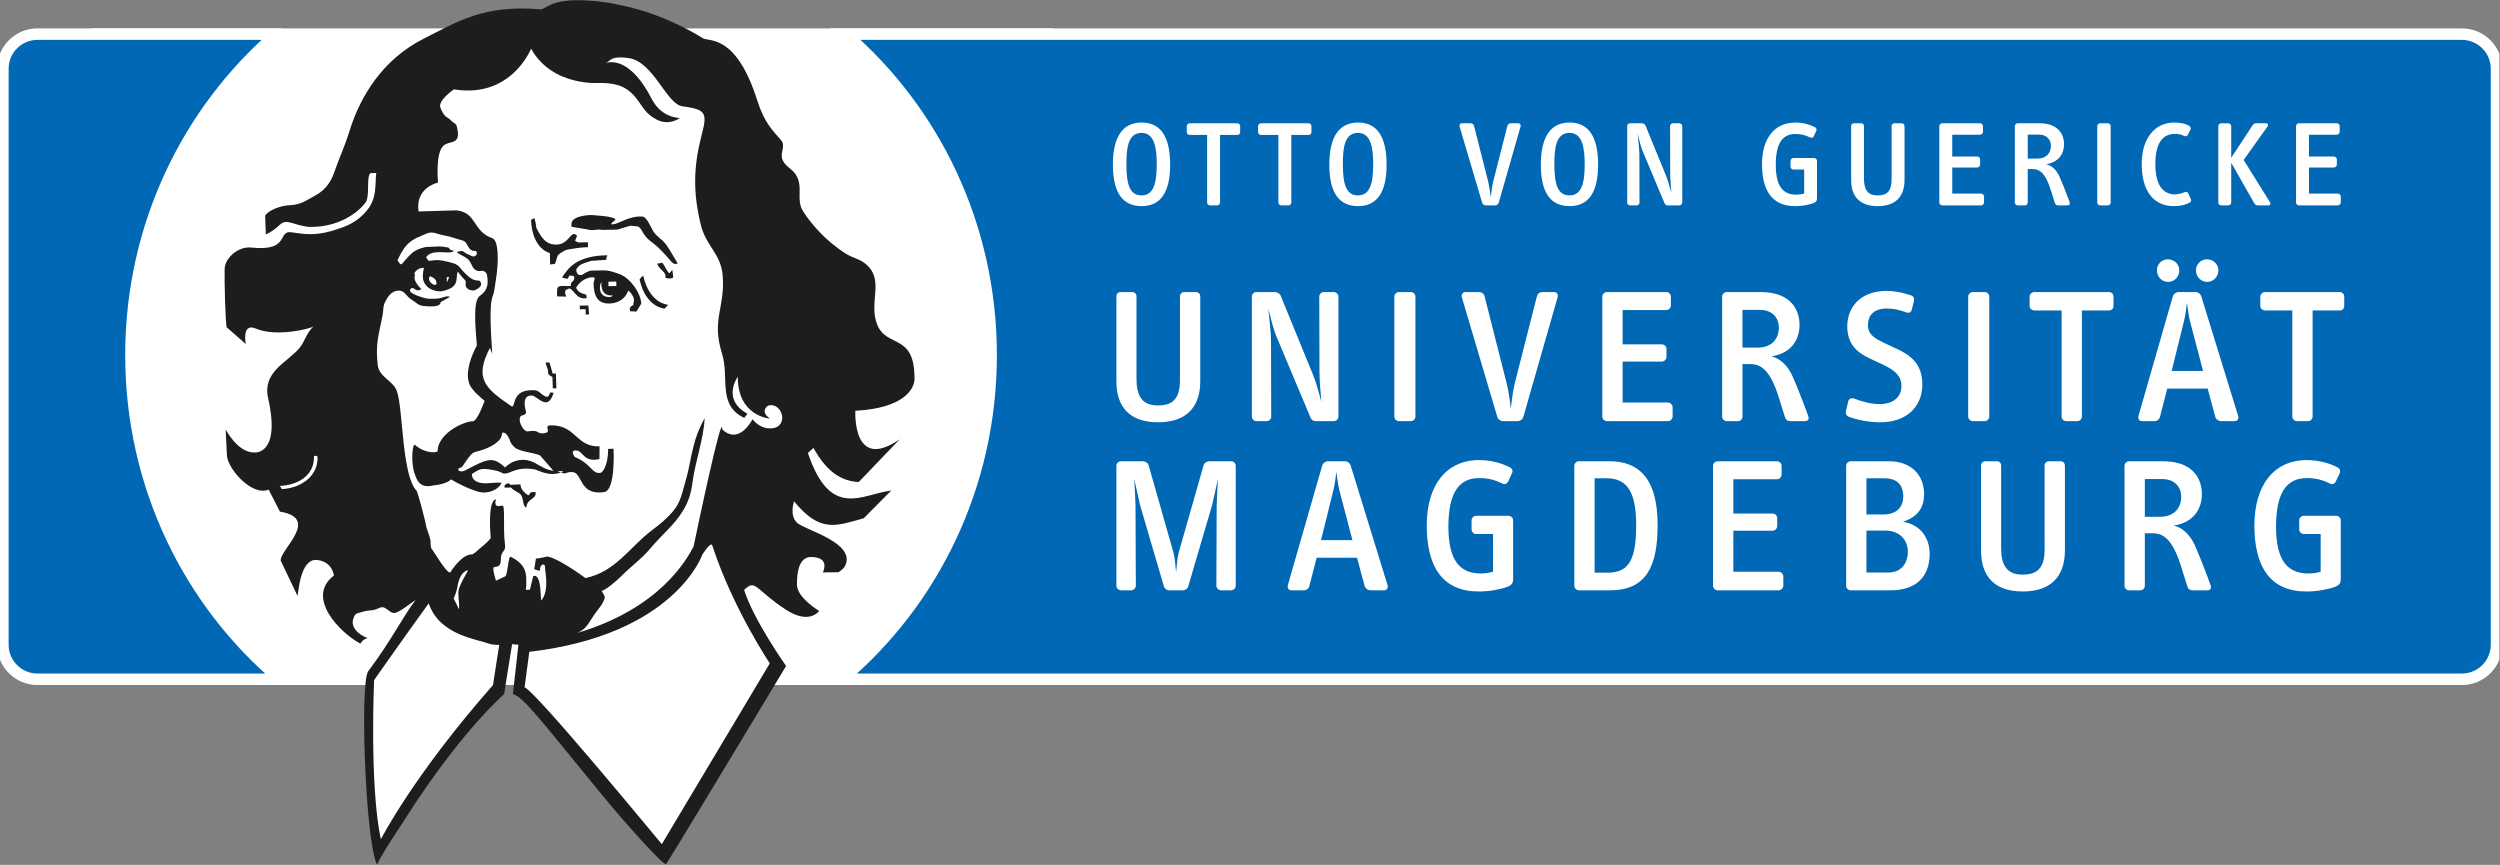 <?xml version="1.0" encoding="UTF-8" standalone="no"?>
<svg
   xmlns:dc="http://purl.org/dc/elements/1.1/"
   xmlns:cc="http://creativecommons.org/ns#"
   xmlns:rdf="http://www.w3.org/1999/02/22-rdf-syntax-ns#"
   xmlns:svg="http://www.w3.org/2000/svg"
   xmlns="http://www.w3.org/2000/svg"
   viewBox="0 0 579.589 200.507"
   height="200.507"
   width="579.589"
   xml:space="preserve"
   id="svg2"
   version="1.1"><rect x="0" y="0" width="579.589" height="200.507" fill="#808080" stroke="none"/><defs
     id="defs6"><clipPath
       id="clipPath18"
       clipPathUnits="userSpaceOnUse"><path
         id="path16"
         d="M 0,150.38 H 434.692 V 0 H 0 Z" /></clipPath></defs><g
     transform="matrix(1.333,0,0,-1.333,0,200.507)"
     id="g10"><g
       id="g12"><g
         clip-path="url(#clipPath18)"
         id="g14"><g
           transform="translate(115.719,2.221)"
           id="g20"><path
             id="path22"
             style="fill:#ffffff;fill-opacity:1;fill-rule:nonzero;stroke:none"
             d="m 0,0 -8.571,9.615 -16.702,19.006 1.348,8.87 h -3.818 l -1.15,-7.435 -20.821,-29.46 c 0,0 -1.708,9.404 -1.715,12.298 -0.018,7.677 -0.745,30.374 -0.745,30.374 l 77.857,-0.601 z" /></g><path
           id="path24"
           style="fill:#ffffff;fill-opacity:1;fill-rule:nonzero;stroke:#ffffff;stroke-width:2;stroke-linecap:butt;stroke-linejoin:miter;stroke-miterlimit:10;stroke-dasharray:none;stroke-opacity:1"
           d="M 182.203,32.277 H 17.035 v 112.204 h 165.168 z" /><g
           transform="translate(434.192,38.29)"
           id="g26"><path
             id="path28"
             style="fill:#0068b4;fill-opacity:1;fill-rule:nonzero;stroke:none"
             d="m 0,0 v 100.177 c 0,3.322 -2.694,6.014 -6.017,6.014 h -281.14 c 15.491,-13.372 25.345,-33.409 25.345,-55.817 0,-22.724 -10.128,-43.017 -26.002,-56.387 H -6.017 C -2.694,-6.013 0,-3.32 0,0 m -386.071,106.191 h -41.608 c -3.321,0 -6.013,-2.692 -6.013,-6.014 V 0 c 0,-3.32 2.692,-6.013 6.013,-6.013 h 42.264 c -15.873,13.37 -26.003,33.663 -26.003,56.387 0,22.408 9.854,42.445 25.347,55.817" /></g><g
           transform="translate(195.905,121.837)"
           id="g30"><path
             id="path32"
             style="fill:#ffffff;fill-opacity:1;fill-rule:nonzero;stroke:none"
             d="m 0,0 c 0,-3.582 0.635,-5.404 2.627,-5.404 2.099,0 2.649,2.099 2.649,5.404 0,3.053 -0.466,5.468 -2.649,5.468 C 0.274,5.468 0,2.82 0,0 m -2.352,-0.062 c 0,4.81 1.673,7.332 5,7.332 3.265,0 4.96,-2.396 4.96,-7.332 0,-4.833 -1.673,-7.207 -4.96,-7.207 -3.306,0 -5,2.331 -5,7.207 M 19.296,7.144 H 11.029 C 10.754,7.144 10.5,6.911 10.5,6.634 V 5.596 c 0,-0.276 0.254,-0.488 0.529,-0.488 h 3.01 v -11.74 c 0,-0.277 0.232,-0.51 0.509,-0.51 h 1.229 c 0.276,0 0.509,0.233 0.509,0.51 v 11.74 h 3.01 c 0.275,0 0.487,0.212 0.487,0.488 v 1.038 c 0,0.277 -0.212,0.51 -0.487,0.51 m 4.129,-2.036 h 3.009 v -11.74 c 0,-0.277 0.233,-0.51 0.508,-0.51 h 1.231 c 0.275,0 0.508,0.233 0.508,0.51 v 11.74 h 3.01 c 0.277,0 0.488,0.212 0.488,0.488 v 1.038 c 0,0.277 -0.211,0.51 -0.488,0.51 h -8.266 c -0.276,0 -0.529,-0.233 -0.529,-0.51 V 5.596 c 0,-0.276 0.253,-0.488 0.529,-0.488 M 37.643,0 c 0,-3.582 0.635,-5.404 2.628,-5.404 2.098,0 2.649,2.099 2.649,5.404 0,3.053 -0.467,5.468 -2.649,5.468 C 37.917,5.468 37.643,2.82 37.643,0 M 35.29,-0.062 c 0,4.81 1.674,7.332 5.002,7.332 3.264,0 4.959,-2.396 4.959,-7.332 0,-4.833 -1.674,-7.207 -4.959,-7.207 -3.307,0 -5.002,2.331 -5.002,7.207 m 26.583,-6.614 c 0.083,-0.275 0.36,-0.466 0.636,-0.466 h 1.61 c 0.275,0 0.551,0.191 0.635,0.466 l 3.795,13.248 c 0.083,0.297 -0.085,0.572 -0.403,0.572 h -1.272 c -0.339,0 -0.551,-0.191 -0.636,-0.531 L 63.8,-2.966 c -0.169,-0.679 -0.318,-1.801 -0.445,-2.777 -0.085,0.976 -0.275,2.098 -0.444,2.777 l -2.437,9.6 c -0.086,0.339 -0.319,0.51 -0.659,0.51 h -1.461 c -0.319,0 -0.488,-0.275 -0.404,-0.593 z M 79.707,0 c 0,3.053 -0.466,5.468 -2.649,5.468 -2.352,0 -2.629,-2.648 -2.629,-5.468 0,-3.582 0.637,-5.404 2.629,-5.404 2.099,0 2.649,2.099 2.649,5.404 M 77.08,-7.269 c -3.307,0 -5.003,2.331 -5.003,7.207 0,4.81 1.674,7.332 5.003,7.332 3.263,0 4.959,-2.396 4.959,-7.332 0,-4.833 -1.675,-7.207 -4.959,-7.207 M 96.145,7.144 h -1.081 c -0.275,0 -0.508,-0.233 -0.508,-0.487 l 0.023,-8.246 c 0,-0.996 0.106,-2.311 0.21,-3.412 -0.296,1.039 -0.551,2.078 -0.931,3.01 l -3.581,8.753 c -0.107,0.233 -0.403,0.382 -0.68,0.382 h -1.991 c -0.277,0 -0.509,-0.211 -0.509,-0.487 V -6.655 c 0,-0.255 0.232,-0.487 0.509,-0.487 h 1.125 c 0.274,0 0.505,0.232 0.505,0.487 l -0.021,8.393 c 0,0.784 -0.191,2.482 -0.296,3.562 0.274,-1.08 0.552,-2.268 0.933,-3.159 l 3.729,-8.88 c 0.107,-0.255 0.299,-0.403 0.573,-0.403 h 1.991 c 0.277,0 0.53,0.232 0.53,0.487 V 6.657 c 0,0.254 -0.253,0.487 -0.53,0.487 m 23.448,-6.041 h -3.581 c -0.275,0 -0.508,-0.233 -0.508,-0.509 v -0.996 c 0,-0.276 0.233,-0.508 0.508,-0.508 h 1.865 v -4.176 c -0.423,-0.127 -0.867,-0.191 -1.357,-0.191 -2.246,0 -3.582,1.356 -3.582,5.172 0,3.73 1.145,5.383 3.414,5.383 1.102,0 1.842,-0.253 2.585,-0.614 0.254,-0.127 0.51,0 0.615,0.231 l 0.423,0.913 c 0.129,0.254 0.041,0.51 -0.234,0.657 -0.931,0.488 -2.139,0.804 -3.389,0.804 -3.689,0 -5.811,-2.818 -5.811,-7.226 0,-4.578 1.74,-7.312 5.768,-7.312 1.145,0 2.332,0.212 3.138,0.509 0.508,0.19 0.657,0.403 0.657,0.89 v 6.464 c 0,0.276 -0.236,0.509 -0.511,0.509 m 11.076,-8.372 c 3.051,0 4.662,1.61 4.662,4.557 v 9.347 c 0,0.318 -0.21,0.509 -0.51,0.509 h -1.206 c -0.319,0 -0.532,-0.17 -0.532,-0.509 v -9.242 c 0,-2.161 -0.891,-2.797 -2.457,-2.797 -1.737,0 -2.353,1.059 -2.353,2.925 v 9.114 c 0,0.339 -0.191,0.509 -0.506,0.509 h -1.23 c -0.301,0 -0.489,-0.191 -0.489,-0.509 v -9.347 c 0,-2.883 1.482,-4.557 4.621,-4.557 m 18.491,0.637 v 1.037 c 0,0.275 -0.253,0.509 -0.529,0.509 h -5 v 4.535 h 4.321 c 0.278,0 0.53,0.235 0.53,0.53 V 0.87 c 0,0.275 -0.252,0.487 -0.53,0.487 h -4.321 v 3.794 h 4.83 c 0.298,0 0.511,0.254 0.511,0.53 v 0.954 c 0,0.276 -0.235,0.509 -0.511,0.509 h -6.569 c -0.278,0 -0.511,-0.233 -0.511,-0.509 V -6.632 c 0,-0.278 0.233,-0.51 0.511,-0.51 h 6.739 c 0.276,0 0.529,0.232 0.529,0.51 m 7.601,7.63 h 1.697 c 1.463,0 2.33,0.89 2.33,2.225 0,1.016 -0.679,1.95 -2.097,1.95 h -1.93 z m -2.246,-7.653 V 6.634 c 0,0.277 0.233,0.51 0.508,0.51 h 3.729 c 3.583,0 4.325,-2.205 4.325,-3.624 0,-1.674 -0.932,-3.159 -3.113,-3.498 1.015,-0.211 1.821,-1.103 2.266,-2.035 0.34,-0.72 1.166,-2.777 1.781,-4.472 0.147,-0.381 0.083,-0.657 -0.362,-0.657 h -1.547 c -0.297,0 -0.529,0.085 -0.636,0.446 -0.487,1.463 -0.848,2.967 -1.44,4.089 -0.487,0.934 -1.125,1.781 -2.396,1.781 h -0.869 v -5.829 c 0,-0.254 -0.232,-0.487 -0.509,-0.487 h -1.229 c -0.275,0 -0.508,0.233 -0.508,0.487 m 14.849,-0.487 h 1.312 c 0.276,0 0.51,0.232 0.51,0.51 V 6.635 c 0,0.276 -0.234,0.509 -0.51,0.509 h -1.312 c -0.278,0 -0.51,-0.233 -0.51,-0.509 V -6.632 c 0,-0.278 0.232,-0.51 0.51,-0.51 m 12.79,-0.127 c 1.168,0 2.036,0.234 2.779,0.614 0.191,0.085 0.318,0.34 0.191,0.615 l -0.468,1.017 c -0.082,0.212 -0.337,0.298 -0.593,0.192 -0.421,-0.192 -1.144,-0.402 -1.653,-0.402 -2.055,0 -3.456,1.503 -3.456,5.276 0,3.752 1.315,5.257 3.456,5.257 0.594,0 1.101,-0.149 1.569,-0.361 0.274,-0.127 0.489,-0.044 0.613,0.191 l 0.446,0.869 c 0.15,0.276 0.045,0.552 -0.21,0.7 -0.785,0.466 -1.76,0.57 -2.588,0.57 -3.432,0 -5.659,-2.818 -5.659,-7.205 0,-4.727 2.098,-7.333 5.573,-7.333 m 14.722,0.128 h 1.717 c 0.358,0 0.487,0.254 0.274,0.592 l -4.556,7.313 4.131,5.787 c 0.17,0.253 0.151,0.593 -0.274,0.593 h -1.611 c -0.318,0 -0.509,-0.085 -0.676,-0.34 l -3.733,-5.658 v 5.488 c 0,0.277 -0.232,0.51 -0.509,0.51 h -1.229 c -0.277,0 -0.509,-0.233 -0.509,-0.51 V -6.655 c 0,-0.254 0.232,-0.486 0.509,-0.486 h 1.229 c 0.277,0 0.509,0.232 0.509,0.486 v 6.931 l 4.007,-7.036 c 0.168,-0.297 0.402,-0.381 0.721,-0.381 m 7.055,-0.001 h 6.741 c 0.276,0 0.532,0.232 0.532,0.51 v 1.037 c 0,0.275 -0.256,0.509 -0.532,0.509 h -5.001 v 4.535 h 4.323 c 0.276,0 0.529,0.235 0.529,0.53 V 0.87 c 0,0.275 -0.253,0.487 -0.529,0.487 h -4.323 v 3.794 h 4.832 c 0.296,0 0.508,0.254 0.508,0.53 v 0.954 c 0,0.276 -0.234,0.509 -0.508,0.509 h -6.572 c -0.275,0 -0.506,-0.233 -0.506,-0.509 V -6.632 c 0,-0.278 0.231,-0.51 0.506,-0.51 M 74.366,-22.213 h -1.998 c -0.534,0 -0.867,-0.301 -1.001,-0.833 l -3.83,-15.056 c -0.267,-1.067 -0.5,-2.831 -0.699,-4.365 -0.134,1.534 -0.433,3.298 -0.701,4.365 l -3.829,15.09 c -0.135,0.532 -0.5,0.799 -1.034,0.799 h -2.298 c -0.498,0 -0.766,-0.435 -0.631,-0.933 l 6.161,-20.786 c 0.135,-0.433 0.565,-0.732 0.998,-0.732 h 2.531 c 0.435,0 0.867,0.299 1,0.732 l 5.964,20.82 c 0.133,0.464 -0.133,0.899 -0.633,0.899 m -24.901,0 h -2.066 c -0.432,0 -0.798,-0.367 -0.798,-0.799 v -20.852 c 0,-0.433 0.366,-0.8 0.798,-0.8 h 2.066 c 0.433,0 0.8,0.367 0.8,0.8 v 20.852 c 0,0.432 -0.367,0.799 -0.8,0.799 m 100.607,-21.651 v 20.852 c 0,0.432 -0.366,0.799 -0.801,0.799 h -2.065 c -0.433,0 -0.801,-0.367 -0.801,-0.799 v -20.852 c 0,-0.433 0.368,-0.8 0.801,-0.8 h 2.065 c 0.435,0 0.801,0.367 0.801,0.8 m -36.598,15.488 c 0,1.599 -1.066,3.064 -3.297,3.064 h -3.029 v -6.561 h 2.663 c 2.296,0 3.663,1.398 3.663,3.497 m 5.063,-15.256 c 0.233,-0.6 0.135,-1.032 -0.567,-1.032 h -2.429 c -0.468,0 -0.834,0.132 -1.002,0.699 -0.766,2.299 -1.332,4.663 -2.264,6.429 -0.767,1.466 -1.765,2.798 -3.764,2.798 h -1.363 v -9.16 c 0,-0.399 -0.371,-0.766 -0.801,-0.766 h -1.933 c -0.433,0 -0.801,0.367 -0.801,0.766 v 20.886 c 0,0.432 0.368,0.799 0.801,0.799 h 5.862 c 5.629,0 6.796,-3.465 6.796,-5.696 0,-2.632 -1.467,-4.964 -4.896,-5.497 1.597,-0.332 2.864,-1.733 3.563,-3.198 0.534,-1.131 1.831,-4.362 2.798,-7.028 m 7.104,-0.266 c 1.396,-0.532 3.495,-0.965 5.427,-0.965 4.631,0 7.361,2.695 7.361,6.594 0,3.531 -2.03,5.062 -4.395,6.162 l -1.799,0.834 c -1.768,0.834 -3.263,1.5 -3.263,3.264 0,1.831 1.097,2.931 3.263,2.931 1.498,0 2.397,-0.333 3.464,-0.699 0.433,-0.133 0.797,0.099 0.899,0.5 l 0.366,1.498 c 0.099,0.401 -0.035,0.832 -0.433,0.967 -1.132,0.399 -2.764,0.799 -4.364,0.799 -4.263,0 -6.795,-2.632 -6.795,-6.163 0,-3.231 1.866,-4.631 3.932,-5.597 l 1.365,-0.632 c 2.065,-0.966 4.129,-1.865 4.129,-4.13 0,-2.064 -1.598,-3.164 -3.796,-3.164 -1.665,0 -3.197,0.498 -4.463,0.966 -0.466,0.166 -0.898,-0.068 -1,-0.5 l -0.399,-1.665 c -0.1,-0.4 0.066,-0.834 0.501,-1 m -31.479,2.465 h -7.86 v 7.128 h 6.797 c 0.431,0 0.831,0.366 0.831,0.833 v 1.399 c 0,0.434 -0.4,0.766 -0.831,0.766 h -6.797 v 5.964 h 7.593 c 0.467,0 0.801,0.399 0.801,0.831 v 1.5 c 0,0.432 -0.367,0.799 -0.801,0.799 H 83.571 c -0.433,0 -0.801,-0.367 -0.801,-0.799 v -20.852 c 0,-0.433 0.368,-0.8 0.801,-0.8 h 10.591 c 0.435,0 0.836,0.367 0.836,0.8 v 1.632 c 0,0.431 -0.401,0.799 -0.836,0.799 m 116.876,19.22 h -12.991 c -0.433,0 -0.836,-0.367 -0.836,-0.799 v -1.633 c 0,-0.433 0.403,-0.766 0.836,-0.766 h 4.728 v -18.453 c 0,-0.433 0.369,-0.8 0.801,-0.8 h 1.931 c 0.434,0 0.799,0.367 0.799,0.8 v 18.453 h 4.732 c 0.433,0 0.766,0.333 0.766,0.766 v 1.633 c 0,0.432 -0.333,0.799 -0.766,0.799 m -23.085,1.766 c 1.099,0 1.964,0.899 1.964,1.996 0,1.101 -0.897,1.934 -1.997,1.934 -1.033,0 -1.9,-0.833 -1.9,-1.934 0,-1.097 0.867,-1.996 1.933,-1.996 m -8.728,1.996 c 0,-1.097 0.867,-1.996 1.93,-1.996 1.103,0 1.966,0.899 1.966,1.996 0,1.101 -0.898,1.934 -1.999,1.934 -1.03,0 -1.897,-0.833 -1.897,-1.934 M 1.754,-37.336 v 14.324 c 0,0.532 -0.3,0.799 -0.8,0.799 h -1.931 c -0.466,0 -0.766,-0.301 -0.766,-0.799 v -14.692 c 0,-4.528 2.33,-7.159 7.262,-7.159 4.795,0 7.328,2.531 7.328,7.159 v 14.692 c 0,0.498 -0.334,0.799 -0.8,0.799 h -1.898 c -0.501,0 -0.834,-0.267 -0.834,-0.799 v -14.524 c 0,-3.397 -1.398,-4.397 -3.865,-4.397 -2.73,0 -3.696,1.667 -3.696,4.597 m 30.259,-6.695 c 0.167,-0.399 0.467,-0.633 0.899,-0.633 h 3.132 c 0.434,0 0.832,0.367 0.832,0.766 v 20.918 c 0,0.4 -0.398,0.767 -0.832,0.767 h -1.699 c -0.434,0 -0.799,-0.367 -0.799,-0.767 l 0.033,-12.958 c 0,-1.565 0.166,-3.63 0.332,-5.362 -0.466,1.632 -0.865,3.266 -1.465,4.731 l -5.63,13.757 c -0.166,0.367 -0.632,0.599 -1.065,0.599 H 22.62 c -0.433,0 -0.8,-0.333 -0.8,-0.767 v -20.918 c 0,-0.399 0.367,-0.766 0.8,-0.766 h 1.764 c 0.433,0 0.801,0.367 0.801,0.766 l -0.034,13.191 c 0,1.232 -0.299,3.896 -0.467,5.596 0.434,-1.7 0.867,-3.564 1.466,-4.964 z m 138.902,21.818 h -12.991 c -0.433,0 -0.836,-0.367 -0.836,-0.799 v -1.633 c 0,-0.433 0.403,-0.766 0.836,-0.766 h 4.728 v -18.453 c 0,-0.433 0.368,-0.8 0.801,-0.8 h 1.933 c 0.432,0 0.797,0.367 0.797,0.8 v 18.453 h 4.732 c 0.433,0 0.764,0.333 0.764,0.766 v 1.633 c 0,0.432 -0.331,0.799 -0.764,0.799 m 16.339,-13.725 -2.298,8.762 c -0.235,0.899 -0.368,2.232 -0.5,3.131 -0.101,-0.932 -0.268,-2.198 -0.499,-3.131 l -2.165,-8.762 z m 6.094,-7.794 c 0.17,-0.5 -0.098,-0.932 -0.598,-0.932 h -2.331 c -0.467,0 -0.901,0.299 -1.034,0.732 l -1.333,4.931 h -7.028 l -1.267,-4.931 c -0.098,-0.433 -0.499,-0.732 -0.965,-0.732 h -2.164 c -0.501,0 -0.735,0.432 -0.601,0.932 l 5.964,20.752 c 0.133,0.466 0.598,0.767 1.032,0.767 h 2.929 c 0.437,0 0.833,-0.267 1.001,-0.767 z m -30.921,-7.906 h -1.901 c -0.498,0 -0.83,-0.265 -0.83,-0.799 V -66.96 c 0,-3.397 -1.398,-4.396 -3.865,-4.396 -2.731,0 -3.697,1.666 -3.697,4.596 v 14.323 c 0,0.534 -0.299,0.799 -0.799,0.799 h -1.933 c -0.465,0 -0.765,-0.3 -0.765,-0.799 v -14.689 c 0,-4.531 2.332,-7.164 7.262,-7.164 4.795,0 7.327,2.533 7.327,7.164 v 14.689 c 0,0.499 -0.332,0.799 -0.799,0.799 m 47.976,-9.491 h -5.629 c -0.434,0 -0.8,-0.368 -0.8,-0.8 v -1.568 c 0,-0.43 0.366,-0.798 0.8,-0.798 h 2.931 v -6.561 c -0.667,-0.201 -1.366,-0.301 -2.132,-0.301 -3.532,0 -5.629,2.132 -5.629,8.127 0,5.863 1.797,8.463 5.363,8.463 1.731,0 2.896,-0.401 4.065,-0.967 0.398,-0.2 0.797,0 0.963,0.365 l 0.668,1.433 c 0.201,0.4 0.064,0.799 -0.366,1.033 -1.467,0.765 -3.364,1.265 -5.33,1.265 -5.797,0 -9.126,-4.43 -9.126,-11.357 0,-7.196 2.729,-11.495 9.059,-11.495 1.798,0 3.663,0.334 4.929,0.802 0.801,0.3 1.035,0.632 1.035,1.398 v 10.161 c 0,0.432 -0.37,0.8 -0.801,0.8 m -26.951,3.329 c 0,1.6 -1.065,3.065 -3.298,3.065 h -3.03 v -6.56 h 2.666 c 2.297,0 3.662,1.397 3.662,3.495 m 5.064,-15.255 c 0.234,-0.6 0.132,-1.031 -0.567,-1.031 h -2.431 c -0.468,0 -0.832,0.13 -1.001,0.698 -0.767,2.298 -1.331,4.664 -2.263,6.428 -0.766,1.465 -1.767,2.799 -3.766,2.799 h -1.364 v -9.161 c 0,-0.399 -0.366,-0.764 -0.801,-0.764 h -1.93 c -0.435,0 -0.801,0.365 -0.801,0.764 v 20.885 c 0,0.434 0.366,0.799 0.801,0.799 h 5.862 c 5.627,0 6.796,-3.464 6.796,-5.696 0,-2.631 -1.467,-4.961 -4.898,-5.497 1.597,-0.332 2.864,-1.73 3.563,-3.197 0.536,-1.131 1.836,-4.363 2.8,-7.027 m -52.61,5.728 c 0,2.033 -1.465,3.631 -3.965,3.631 h -3.23 v -7.295 h 3.798 c 2.097,0 3.397,1.401 3.397,3.664 m -7.195,6.428 h 2.933 c 2.296,0 3.463,1.268 3.463,3.165 0,1.966 -1.065,3.132 -3.263,3.132 h -3.133 z m 10.992,-6.861 c 0,-4.03 -2.464,-6.326 -6.729,-6.326 h -6.994 c -0.433,0 -0.799,0.365 -0.799,0.764 v 20.885 c 0,0.434 0.366,0.799 0.799,0.799 h 6.629 c 3.864,0 6.128,-2.398 6.128,-5.696 0,-2.364 -1.097,-3.997 -3.665,-4.829 3.034,-0.5 4.631,-2.798 4.631,-5.597 M 18.179,-51.638 h -3.772 c -0.417,0 -0.87,-0.3 -0.974,-0.665 l -4.35,-15.268 c -0.21,-0.824 -0.342,-2.236 -0.441,-3.379 -0.1,1.143 -0.232,2.555 -0.442,3.379 l -4.348,15.268 c -0.105,0.365 -0.558,0.665 -0.976,0.665 h -3.783 c -0.453,0 -0.837,-0.333 -0.837,-0.765 v -20.919 c 0,-0.399 0.384,-0.764 0.837,-0.764 h 1.708 c 0.42,0 0.802,0.33 0.837,0.764 L 1.584,-59.34 c -0.009,0.799 -0.169,3.726 -0.218,4.627 0.272,-1.155 0.66,-3.131 1.018,-4.588 l 4.115,-14.021 c 0.104,-0.466 0.524,-0.764 0.976,-0.764 H 8.69 9.8 c 0.455,0 0.872,0.298 0.977,0.764 l 4.122,14.021 c 0.358,1.457 0.747,3.433 1.018,4.588 -0.049,-0.901 -0.208,-3.828 -0.217,-4.627 l -0.054,-13.982 c 0.036,-0.434 0.418,-0.764 0.837,-0.764 h 1.696 c 0.452,0 0.835,0.365 0.835,0.764 v 20.919 c 0,0.432 -0.383,0.765 -0.835,0.765 m 70.481,-11.29 c 0,3.562 -0.501,5.495 -1.501,6.795 -0.799,1.031 -2.097,1.531 -3.53,1.531 h -2.198 v -16.422 h 2.132 c 3.264,0 5.097,1.398 5.097,8.096 m 3.729,0.199 c 0,-7.128 -1.931,-11.357 -8.259,-11.357 H 78.7 c -0.433,0 -0.799,0.365 -0.799,0.798 v 20.851 c 0,0.434 0.366,0.799 0.799,0.799 h 5.296 c 4.733,0 8.393,-2.531 8.393,-11.091 m -25.93,1.6 h -5.628 c -0.433,0 -0.799,-0.368 -0.799,-0.8 v -1.568 c 0,-0.43 0.366,-0.798 0.799,-0.798 h 2.93 v -6.561 c -0.665,-0.201 -1.366,-0.301 -2.131,-0.301 -3.531,0 -5.629,2.132 -5.629,8.127 0,5.863 1.799,8.463 5.361,8.463 1.734,0 2.901,-0.401 4.067,-0.967 0.398,-0.2 0.798,0 0.965,0.365 l 0.666,1.433 c 0.199,0.4 0.066,0.799 -0.368,1.033 -1.465,0.765 -3.363,1.265 -5.33,1.265 -5.794,0 -9.126,-4.43 -9.126,-11.357 0,-7.196 2.733,-11.495 9.062,-11.495 1.798,0 3.662,0.334 4.929,0.802 0.799,0.3 1.032,0.632 1.032,1.398 v 10.161 c 0,0.432 -0.365,0.8 -0.8,0.8 m -27.147,-4.233 -2.299,8.762 c -0.232,0.898 -0.365,2.232 -0.498,3.131 -0.102,-0.933 -0.268,-2.2 -0.5,-3.131 l -2.164,-8.762 z m 6.097,-7.794 c 0.165,-0.499 -0.101,-0.93 -0.601,-0.93 h -2.33 c -0.467,0 -0.901,0.298 -1.035,0.73 l -1.333,4.932 h -7.027 l -1.266,-4.932 c -0.101,-0.432 -0.5,-0.73 -0.966,-0.73 h -2.165 c -0.499,0 -0.732,0.431 -0.6,0.93 l 5.964,20.753 c 0.133,0.465 0.599,0.765 1.032,0.765 h 2.932 c 0.432,0 0.832,-0.265 0.999,-0.765 z m 68.844,1.499 v -1.631 c 0,-0.433 -0.399,-0.798 -0.834,-0.798 h -10.593 c -0.432,0 -0.799,0.365 -0.799,0.798 v 20.851 c 0,0.434 0.367,0.799 0.799,0.799 h 10.328 c 0.433,0 0.801,-0.365 0.801,-0.799 v -1.499 c 0,-0.432 -0.336,-0.832 -0.801,-0.832 h -7.594 v -5.962 h 6.794 c 0.431,0 0.834,-0.333 0.834,-0.767 v -1.4 c 0,-0.464 -0.403,-0.831 -0.834,-0.831 h -6.794 v -7.128 h 7.859 c 0.435,0 0.834,-0.367 0.834,-0.801" /></g><g
           transform="translate(159.047,84.493)"
           id="g34"><path
             id="path36"
             style="fill:#1d1d1b;fill-opacity:1;fill-rule:nonzero;stroke:none"
             d="m 0,0 c 0.081,8.05 -4.811,5.347 -6.473,9.445 -1.576,3.889 1.322,7.732 -1.957,10.522 -1.17,0.995 -2.224,1.025 -3.533,1.854 -3.49,2.206 -6.072,5.229 -7.412,7.365 -1.301,2.072 0.101,4.148 -1.232,6.31 -0.707,1.149 -1.793,1.373 -2.33,2.601 -0.546,1.247 0.633,2.428 -0.266,3.452 -1.506,1.711 -2.925,3.075 -4.143,6.914 -3.702,11.669 -8.449,10.154 -9.484,10.824 -2.852,1.845 -7.773,4.082 -11.377,5.039 -4.23,1.123 -6.774,1.488 -10.027,1.557 -5.063,0.104 -6.047,-1.646 -6.811,-1.581 -9.931,0.854 -14.52,-2.201 -20.274,-5.085 -7.163,-3.591 -11.066,-10.058 -12.886,-15.911 -0.904,-2.91 -1.721,-4.507 -2.772,-7.51 -0.658,-1.859 -1.771,-3.097 -3.332,-3.929 -1.419,-0.755 -2.403,-1.566 -4.351,-1.634 -1.66,-0.058 -3.825,-0.947 -4.272,-1.844 l 0.112,-3.23 c 0,0 0.937,0.279 2.47,1.696 1.192,1.102 2.243,-0.061 4.928,-0.391 6.295,-0.204 9.737,3.691 10.105,4.517 0.538,1.149 -0.006,4.307 0.699,4.826 l 1.01,0.035 c -0.234,-1.891 0.133,-4.137 -1.374,-6.19 -1.89,-2.576 -4.454,-3.248 -5.153,-3.498 -4.079,-1.46 -6.254,-0.88 -8.3,-0.62 -2.361,0.301 -0.171,-3.394 -6.907,-2.664 -2.265,0.244 -4.577,-1.802 -4.638,-3.694 -0.068,-2.024 0.142,-9.667 0.367,-10.184 l 3.309,-2.899 c 0,0 -0.746,3.763 1.744,2.685 3.479,-1.507 9.473,-0.062 10.037,0.38 -1.261,-1.174 -1.436,-2.481 -2.405,-3.715 -2.148,-2.617 -6.541,-4.096 -5.478,-8.836 2.212,-9.876 -2.389,-9.375 -2.389,-9.375 -2.884,-0.099 -5.006,3.994 -5.006,3.994 l 0.209,-4.367 c -0.039,-2.257 4.284,-7.328 7.272,-6.089 l 1.959,-3.833 c 7.066,-1.157 0.054,-6.526 0.123,-8.501 l 2.936,-6.157 c 0.152,0.504 0.446,6.507 3.347,6.254 2.726,-0.237 2.982,-2.714 2.982,-2.714 -5,-3.757 1.043,-9.954 4.604,-11.841 0,0 0.445,0.809 1.25,0.975 -1.758,0.646 -2.87,1.957 -2.529,3.184 0.35,1.259 0.616,1.048 1.648,1.374 1.309,0.416 1.659,0.059 2.867,0.665 1.284,0.646 1.744,-1.168 2.918,-0.815 0.874,0.263 2.209,1.379 3.449,2.213 -2.192,-2.834 -4.101,-6.871 -8.244,-12.393 -0.804,-1.074 -0.877,-9.66 -0.462,-17.933 l 0.073,-1.353 c 0.377,-6.628 1.063,-12.773 1.93,-14.331 0.107,-0.19 -0.556,-0.283 3.735,6.172 l 1.045,1.61 c 4.617,7.31 11.115,16.15 17.313,21.87 l 1.395,8.691 c 0.345,-0.071 0.715,-0.111 1.098,-0.098 l -0.963,-8.585 c 1.835,-0.507 5.17,-4.945 13.881,-15.574 l 1.529,-1.864 c 4.956,-6.037 10.966,-12.578 11.254,-12.135 1.672,2.575 20.85,34.444 20.85,34.444 0,0 -5.635,7.965 -7.302,13.221 2.05,2.016 1.907,0.061 7.259,-3.422 4.143,-2.694 5.789,-0.222 5.789,-0.222 0,0 -3.848,2.277 -3.858,4.57 -0.029,5.073 2.055,4.902 3.135,4.762 2.565,-0.334 1.37,-2.631 1.37,-2.631 l 2.702,0.023 c 0,0 0.883,0.524 1.163,1.098 1.961,4.013 -6.854,6.203 -8.295,7.463 -1.461,1.281 -0.582,3.787 -0.582,3.787 4.551,-5.621 7.432,-4.252 12.116,-2.959 l 4.787,4.818 c -5.085,-0.6 -10.564,-5.154 -14.494,6.543 l 0.966,0.873 c 2.318,-4.164 4.826,-5.762 7.867,-5.937 l 7.15,7.455 c -8.324,-5.797 -7.727,4.949 -7.727,4.949 C -1.773,-5.076 -0.017,-1.672 0,0 m -103.818,-13.556 c 0.124,-3.526 -3.205,-5.478 -6.237,-5.583 0,0 -0.085,0.349 -0.38,0.551 3.031,0.106 6.119,1.695 5.996,5.22 0,0 0.612,0.094 0.621,-0.188 m 36.006,-40.036 0.822,6.152 c 25.394,2.975 30.096,16.918 30.096,16.918 0,0 1.478,2.344 1.724,1.591 3.539,-10.884 10.006,-20.515 10.006,-20.515 l -18.779,-31.442 c -1.012,1.181 -21.687,26.313 -23.869,27.296 m -16.668,14.588 c 1.814,-5.532 8.439,-6.244 10.474,-7.011 0.684,-0.257 1.785,-0.216 1.785,-0.216 l -1.089,-6.996 c -13.833,-15.695 -19.499,-26.811 -19.499,-26.811 -1.989,9.217 -1.175,27.685 -1.175,27.685 0,0 5.091,7.265 9.504,13.349 m 5.159,1.433 c 0.032,-0.937 0.196,-1.538 0.087,-2.483 -0.237,0.598 -0.927,1.917 -0.927,1.917 0.142,0.072 0.657,1.705 0.649,1.906 0.238,1.419 0.696,2.645 1.828,3.022 -0.121,-0.61 -0.56,-1.008 -1.071,-2.121 -0.532,-1.163 -0.599,-1.297 -0.566,-2.241 m 54.544,29.009 c -2.16,-0.216 -3.379,1.577 -3.379,1.577 -2.725,-4.756 -5.288,-1.738 -5.288,-1.738 0.015,3.392 -4.312,-17.226 -4.972,-20.389 -1.236,-2.343 -5.885,-10.77 -20.213,-15.043 l 0.531,0.284 c 1.221,0.701 1.6,1.744 2.457,2.972 0.744,1.067 1.377,1.596 1.763,2.819 0.081,0.251 -0.209,0.699 -0.544,1.257 0.643,0.024 2.729,1.844 3.35,2.471 1.869,1.88 3.478,2.945 5.129,4.885 2.132,2.562 4.087,3.974 5.646,6.517 1.083,1.787 1.465,3.145 1.746,5.372 0.459,3.244 1.892,7.329 2.059,10.763 -1.078,-1.92 -1.532,-3.281 -1.91,-4.773 -0.633,-2.375 -0.727,-3.791 -1.367,-5.964 -0.641,-2.175 -0.869,-3.862 -2.246,-5.458 -1.169,-1.385 -2.422,-2.369 -3.749,-3.358 -3.761,-2.849 -6.211,-7.148 -11.47,-8.243 -2.58,1.921 -5.84,3.849 -6.739,3.735 0,0 -1.161,-0.321 -1.867,-0.346 l -0.297,-1.845 c 0,0 1.043,-0.422 1.019,-0.178 -0.112,1.127 0.893,1.206 0.844,0.666 -0.052,-0.566 0.865,-4.064 -0.591,-5.88 -0.262,-0.327 0.123,4.804 -1.445,4.185 l -0.569,-2.349 -0.723,-0.026 c 0,0 0.129,0.498 0.077,1.981 -0.05,1.425 -0.473,2.635 -2.68,3.759 -0.467,0.237 -0.496,-2.887 -0.947,-3.392 l -1.636,-0.764 c -0.3,1.026 -0.731,2.376 -0.227,2.393 1.523,0.052 0.832,1.324 1.223,2.231 0.25,0.581 0.683,0.741 0.584,1.515 -0.395,3.086 0.058,6.939 -0.447,6.922 -0.423,-0.014 -0.775,-0.235 -1.085,0.033 -0.324,0.277 -0.037,1.057 -0.037,1.057 -1.582,-0.196 -0.92,-6.739 -0.92,-6.739 -0.661,-0.927 -2.045,-1.852 -2.702,-2.513 0,0 -0.488,-0.375 -0.591,-0.329 -1.86,0.014 -3.754,-3.145 -3.754,-3.145 -0.711,-0.16 -3.188,4.269 -3.298,4.188 -0.337,1.467 0.304,0.477 -0.847,3.657 -0.177,1.203 -1.501,6.068 -1.689,6.349 -2.635,2.668 -2.336,14.464 -3.473,17.426 -0.681,1.776 -3.07,2.361 -3.307,4.457 -0.42,3.692 0.195,5.308 0.844,8.636 0.186,0.951 0.028,1.571 0.489,2.437 0.531,0.999 1.116,1.824 2.3,1.876 1.078,0.049 1.307,-1.008 2.222,-1.546 0.789,-0.464 1.147,-1.024 2.063,-1.128 3.337,-0.378 3.011,0.67 3.011,0.67 l 1.63,0.904 c -0.517,0.336 -1.352,-0.252 -2.229,-0.29 -0.991,-0.04 -1.601,-0.113 -2.536,0.195 -0.958,0.314 -2.756,0.908 -2.005,1.553 0.522,0.449 0.823,-0.818 1.809,-0.078 0,0 -1.598,1.361 -1.097,2.432 -0.319,0.321 0.156,0.76 0.543,1.009 0.335,0.213 0.722,0.236 1.004,0.246 0,0 -0.405,-1.483 -0.064,-2.332 0.386,-0.963 1.094,-1.438 2.154,-1.689 0.656,-0.157 1.091,-0.081 1.732,0.13 0.938,0.311 1.636,0.692 1.819,1.688 0.11,0.605 0.038,0.99 0.234,1.561 0,0 0.609,-0.896 1.207,-1.44 0.376,-0.343 -0.009,-0.83 0.261,-1.263 0.185,-0.296 0.393,-0.434 0.74,-0.538 0.488,-0.146 0.896,-0.115 1.713,0.625 0.143,0.273 0.233,0.409 0.045,0.779 -0.387,0.762 -0.913,-0.738 -3.554,2.486 -0.599,0.731 -1.274,0.815 -2.205,1.053 -1.12,0.287 -1.749,0.362 -2.969,0.179 -0.325,-0.114 -0.397,0.021 -0.744,0.61 0,0 0.296,0.37 0.56,0.514 1.475,0.799 3.543,-0.089 4.316,0.574 -1.165,0.241 -0.615,0.51 -1.105,0.596 -1.673,0.295 -1.234,0.169 -3.834,0.079 0,0 -1.508,-0.265 -2.418,-1.074 -0.797,-0.706 -1.742,-1.897 -1.742,-1.897 -0.349,-0.186 -0.639,0.559 -0.745,0.681 0,0 0.849,1.97 1.85,2.887 1.03,0.946 1.981,1.201 3.19,1.737 1.09,0.482 1.872,-0.113 3.047,-0.316 1.283,-0.223 1.825,-0.503 3.211,-0.878 0.941,-0.254 0.801,-1.42 1.724,-1.776 0.24,-0.091 0.465,0.05 0.655,-0.117 0.213,-0.189 0.138,-0.494 -0.049,-0.709 -0.403,-0.464 -1.002,0.095 -1.6,0.298 -0.348,0.118 -0.443,0.414 -0.811,0.466 -0.251,0.035 -0.394,-0.06 -0.646,-0.093 -0.866,-0.11 1.108,-0.759 1.709,-1.353 0.711,-0.703 0.611,-1.669 1.587,-1.991 0.454,-0.151 0.823,0.141 1.232,-0.1 0.5,-0.293 0.501,-0.768 0.552,-1.321 0.02,-0.232 0.029,-0.439 0.014,-0.632 -0.045,-1.594 -1.205,-2.116 -1.518,-2.452 -1.105,-1.182 -0.498,-6.271 -0.349,-8.484 0,0 -2.834,-4.94 -0.885,-7.427 0.601,-0.767 0.599,-0.785 2.224,-2.207 0,0 -1.157,-3.353 -2.023,-3.567 -0.795,0.173 -5.144,-1.369 -6.043,-4.357 l -0.115,-0.811 c 0.01,-0.308 -2.239,-0.461 -3.904,1.073 -0.461,0.424 -0.788,-3.075 -0.077,-5 0.319,-0.93 0.809,-2.661 3.222,-2.04 0.823,0.052 2.53,0.381 3.114,1.051 0.15,-0.148 4.092,-2.345 5.739,-2.288 2.146,0.075 3.006,1.407 2.995,1.714 0,0 -0.87,0.04 -1.877,-0.066 -3.495,-0.366 -3.236,1.582 -3.236,1.582 1.344,0.824 1.482,1.019 3.124,0.773 1.314,-0.198 1.513,-0.283 2.31,-0.684 0.158,-0.021 0.584,-0.019 0.791,0.053 1.061,0.373 2.182,1.084 4.659,0.66 0.566,-0.095 2.513,-1.345 4.591,-0.542 l -0.598,0.251 1.076,-0.029 -0.478,-0.222 c 1.155,-0.442 0.631,0.126 2.003,0.068 1.81,-0.078 1.083,-4.127 5.542,-3.479 2.012,0.294 1.615,7.54 1.615,7.54 l -0.939,-0.032 c 0.013,-2.471 -0.78,-4.127 -1.427,-4.18 -1.441,-0.123 -1.444,1.537 -4.377,2.778 0,0 -1.005,1.279 0.374,1.116 1.089,-0.13 1.195,-2.114 3.918,-1.478 l 0.021,2.21 c -4.116,-0.144 -4.081,3.727 -8.48,3.653 -1.484,-0.024 0.478,-1.254 -1.324,-1.387 -1.225,-0.091 -0.566,0.676 -2.701,0.333 -0.575,-0.094 -1.511,1.352 -1.379,2.254 0.123,0.849 0.933,0.261 1.118,1.098 0,0 -1.031,3.022 0.998,2.883 0.98,-0.069 2.773,-2.87 3.743,0.413 0.51,0.022 -0.438,0.124 -0.438,0.124 -0.251,0.23 -0.18,-1.072 -0.988,-0.668 -1.324,0.659 -0.838,1.241 -2.927,1.027 -3.037,-0.313 -2.16,-3.301 -3.012,-2.717 -4.517,3.09 -6.455,4.786 -3.678,10.108 l 0.399,-1.045 c -0.184,3.171 -0.584,8.452 0.082,10.027 0.285,0.67 0.397,1.935 0.56,2.921 0.518,3.133 0.49,6.782 -0.623,7.174 -3.476,1.22 -2.637,4.432 -6.23,4.845 l -6.582,-0.19 c 0,0 -0.923,3.761 3.368,5.04 0,0 -0.501,5.071 0.932,6.385 1.122,1.028 3.182,-0.029 2.342,3.33 -0.152,0.61 -0.56,0.576 -0.9,0.956 -0.793,0.889 -1.17,0.385 -1.961,2.333 -0.505,1.245 2.346,3.188 2.346,3.188 10.029,-1.627 13.422,7.081 13.422,7.081 3.721,-6.711 12.04,-5.964 12.04,-5.964 2.006,-0.066 4.159,-0.124 6.101,-2.476 1.333,-1.615 1.609,-2.811 3.718,-3.905 2.188,-1.134 4,0.275 4,0.275 -2.297,0.188 -3.907,1.429 -4.886,3.342 -3.546,6.93 -6.96,6.536 -7.924,6.251 0.859,0.401 0.798,1.261 3.852,0.851 4.437,-0.595 6.606,-8.047 9.461,-8.41 4.354,-0.554 4.243,-1.319 3.225,-5.309 -1.271,-4.987 -1.5,-9.554 -0.041,-15.392 0.885,-3.542 3.46,-4.976 3.77,-8.622 0.491,-5.773 -2,-7.585 -0.1,-13.701 1.303,-4.189 -0.845,-8.925 3.86,-11.16 l 0.552,0.725 c -4.568,2.522 -1.67,6.436 -1.67,6.436 -0.048,-6.919 5.602,-7.287 5.602,-7.287 -1.873,1.275 -0.368,2.246 -0.368,2.246 2.431,0.79 3.772,-3.622 0.716,-3.929 m -47.498,-2.114 c 0.763,0.796 0.307,1.445 0.81,1.371 0.651,-0.093 1.086,-1.326 1.086,-1.326 0,0 0.04,-0.507 0.828,-1.235 0.842,-0.777 3.293,-0.89 4.42,-1.406 l 2.34,-2.685 c -1.12,0.143 -2.056,0.699 -2.786,1.123 -3.262,2.054 -5.638,-0.534 -5.638,-0.534 -2.148,2.008 -3.062,1.507 -6.93,-0.51 -1.072,-0.56 -1.73,0.342 -0.663,0.515 0.298,0.153 1.492,2.456 2.306,2.656 1.279,0.314 3.124,0.882 4.227,2.031 m -11.973,28.583 c 0,0 0.725,-0.293 0.963,-0.672 0.15,-0.241 0.169,-0.701 0.169,-0.701 -0.382,-0.578 -1.829,0.643 -1.132,1.373 m 3.33,-0.166 -0.402,-0.931 -0.032,0.916 z m 39.762,2.39 c 0.078,-0.281 -1.461,2.512 -2.051,3.276 -0.885,1.113 -1.318,1.104 -2.129,2.149 -0.445,0.627 -1.181,2.65 -1.955,2.706 -2.387,0.166 -3.998,-1.263 -5.225,-1.358 -0.664,-0.05 0.493,0.785 0.493,0.785 0.207,0.641 -4.204,0.841 -4.204,0.841 0,0 -3.25,0.01 -3.442,-1.476 l 0.01,-0.564 2.703,-0.45 c 1.161,-0.333 1.372,0.095 2.747,-0.092 l 2.526,0.048 2.242,0.675 1.193,-0.11 c 0.361,0.006 0.709,-0.5 0.847,-0.768 0.821,-1.608 1.68,-1.801 2.9,-2.976 2.321,-2.236 2.341,-3.128 3.345,-2.686 m -18.049,5.098 c -0.651,0.058 -1.129,-1.644 -2.787,-1.816 -2.228,-0.231 -3.059,1.496 -3.805,2.964 0.07,0.142 -0.241,1.477 -0.316,1.617 l -0.572,-0.292 c 0.037,-2.329 0.949,-5.064 3.273,-5.798 l 0.032,-1.975 0.72,0.084 c 0.289,0.005 0.346,0.924 0.627,1.494 0.069,0.142 0.996,0.865 1.717,1.02 1.007,0.16 2.16,0.392 3.531,0.418 l -0.014,0.847 -1.66,-0.032 -0.582,0.272 0.347,0.853 c -0.075,0.14 -0.295,0.325 -0.511,0.344 M -63.49,2.888 -64.139,2.866 c 0.044,-0.424 0.178,-0.646 0.327,-1.047 0.224,-0.611 -0.258,-0.927 0.843,-1.453 l 0.07,-1.975 0.622,-0.012 -0.091,2.608 -0.548,-0.055 z m 1.339,12.548 c 0.004,-0.283 -0.062,-0.637 0.017,-1.059 l 1.589,-0.041 -0.224,0.56 c 0,0 0.065,0.355 0.062,0.566 l 0.645,0.295 c 0.869,-0.125 1.221,-2.014 3.021,-1.697 0.071,0.012 -0.041,0.623 -0.041,0.623 -1.668,0.321 -1.755,1.237 -1.755,1.237 1.196,1.928 3.218,1.965 3.224,1.612 l -0.202,-0.851 c 0.031,-1.903 0.492,-3.589 2.73,-3.547 1.588,0.029 2.874,0.9 3.286,2.247 0.364,-0.203 0.69,-0.656 0.884,-1.112 0.301,-0.699 0.013,-0.775 0.022,-1.341 0.004,-0.211 -0.863,-0.157 -0.56,-1.138 l 1.086,-0.051 0.844,1.356 c -0.028,1.763 -1.877,4.481 -3.769,5.153 -0.579,0.201 -1.525,0.607 -2.608,0.657 l -2.312,-0.043 c -0.648,-0.082 -1.577,-0.734 -1.577,-0.734 -1.119,-0.296 -1.027,0.968 -1.027,0.968 0.496,0.669 0.564,0.857 2.576,1.46 l 2.67,0.19 c -0.119,0.224 0.159,0.779 0.159,0.779 -4.982,-0.022 -6.536,-2.14 -6.85,-2.455 -0.141,-0.143 -0.991,-1.219 -0.987,-1.431 0,-0.069 0.942,-0.194 0.942,-0.194 l 0.28,0.57 c 0.362,-0.063 0.866,0.016 0.872,-0.336 0.013,-0.847 -0.643,-0.507 -0.626,-1.494 l -0.577,-0.011 c -0.868,-0.016 -1.811,0.249 -1.794,-0.738 m 10.301,0.744 -1.371,-0.024 -0.011,0.775 1.369,0.025 z m -2.595,0.668 c 0,0 -0.321,-2.547 1.986,-2.291 l -0.355,-0.29 c -2.381,-0.185 -1.989,2.293 -1.631,2.581 m -2.271,-4.053 -1.499,-0.027 0.011,-0.634 1.011,0.018 0.015,-0.929 0.578,0.01 z m 8.907,4.529 c 1.092,-4.92 4.344,-5.071 4.344,-5.071 l 0.626,0.66 c 0,0 -3.253,0.151 -4.344,5.07 -0.264,-0.148 -0.626,-0.659 -0.626,-0.659 m 5.846,0.32 c -0.01,0.564 -0.084,0.704 -0.166,1.338 l -0.496,-0.574 c -0.332,0.103 -0.814,1.336 -1.232,1.815 l -0.899,-0.159 c 0.379,-1.122 1.694,-1.452 1.42,-2.375 -0.045,-0.151 0.943,-0.335 1.373,-0.045 m -23.914,-37.43 c -0.008,0.209 -0.511,0.123 -0.727,0.116 -0.289,-0.01 -0.396,-0.678 -0.633,-0.516 -0.591,0.402 -1.263,1.015 -1.293,1.861 l -1.804,-0.064 c -0.018,0.493 -1.142,0.189 -0.975,-0.479 0.215,0.007 1.067,-0.082 1.063,0.059 0.75,-0.82 1.547,-0.863 1.854,-1.418 0.464,-0.832 0.207,-1.759 0.872,-2.158 0.157,1.7 1.684,1.4 1.643,2.599" /></g><g
           transform="translate(434.192,38.29)"
           id="g38"><path
             id="path40"
             style="fill:none;stroke:#ffffff;stroke-width:2;stroke-linecap:butt;stroke-linejoin:miter;stroke-miterlimit:10;stroke-dasharray:none;stroke-opacity:1"
             d="m 0,0 v 100.177 c 0,3.322 -2.694,6.014 -6.017,6.014 h -281.14 c 15.491,-13.372 25.345,-33.409 25.345,-55.817 0,-22.724 -10.128,-43.017 -26.002,-56.387 H -6.017 C -2.694,-6.013 0,-3.32 0,0 Z m -386.071,106.191 h -41.608 c -3.321,0 -6.013,-2.692 -6.013,-6.014 V 0 c 0,-3.32 2.692,-6.013 6.013,-6.013 h 42.264 c -15.873,13.37 -26.003,33.663 -26.003,56.387 0,22.408 9.854,42.445 25.347,55.817 z" /></g></g></g></g></svg>